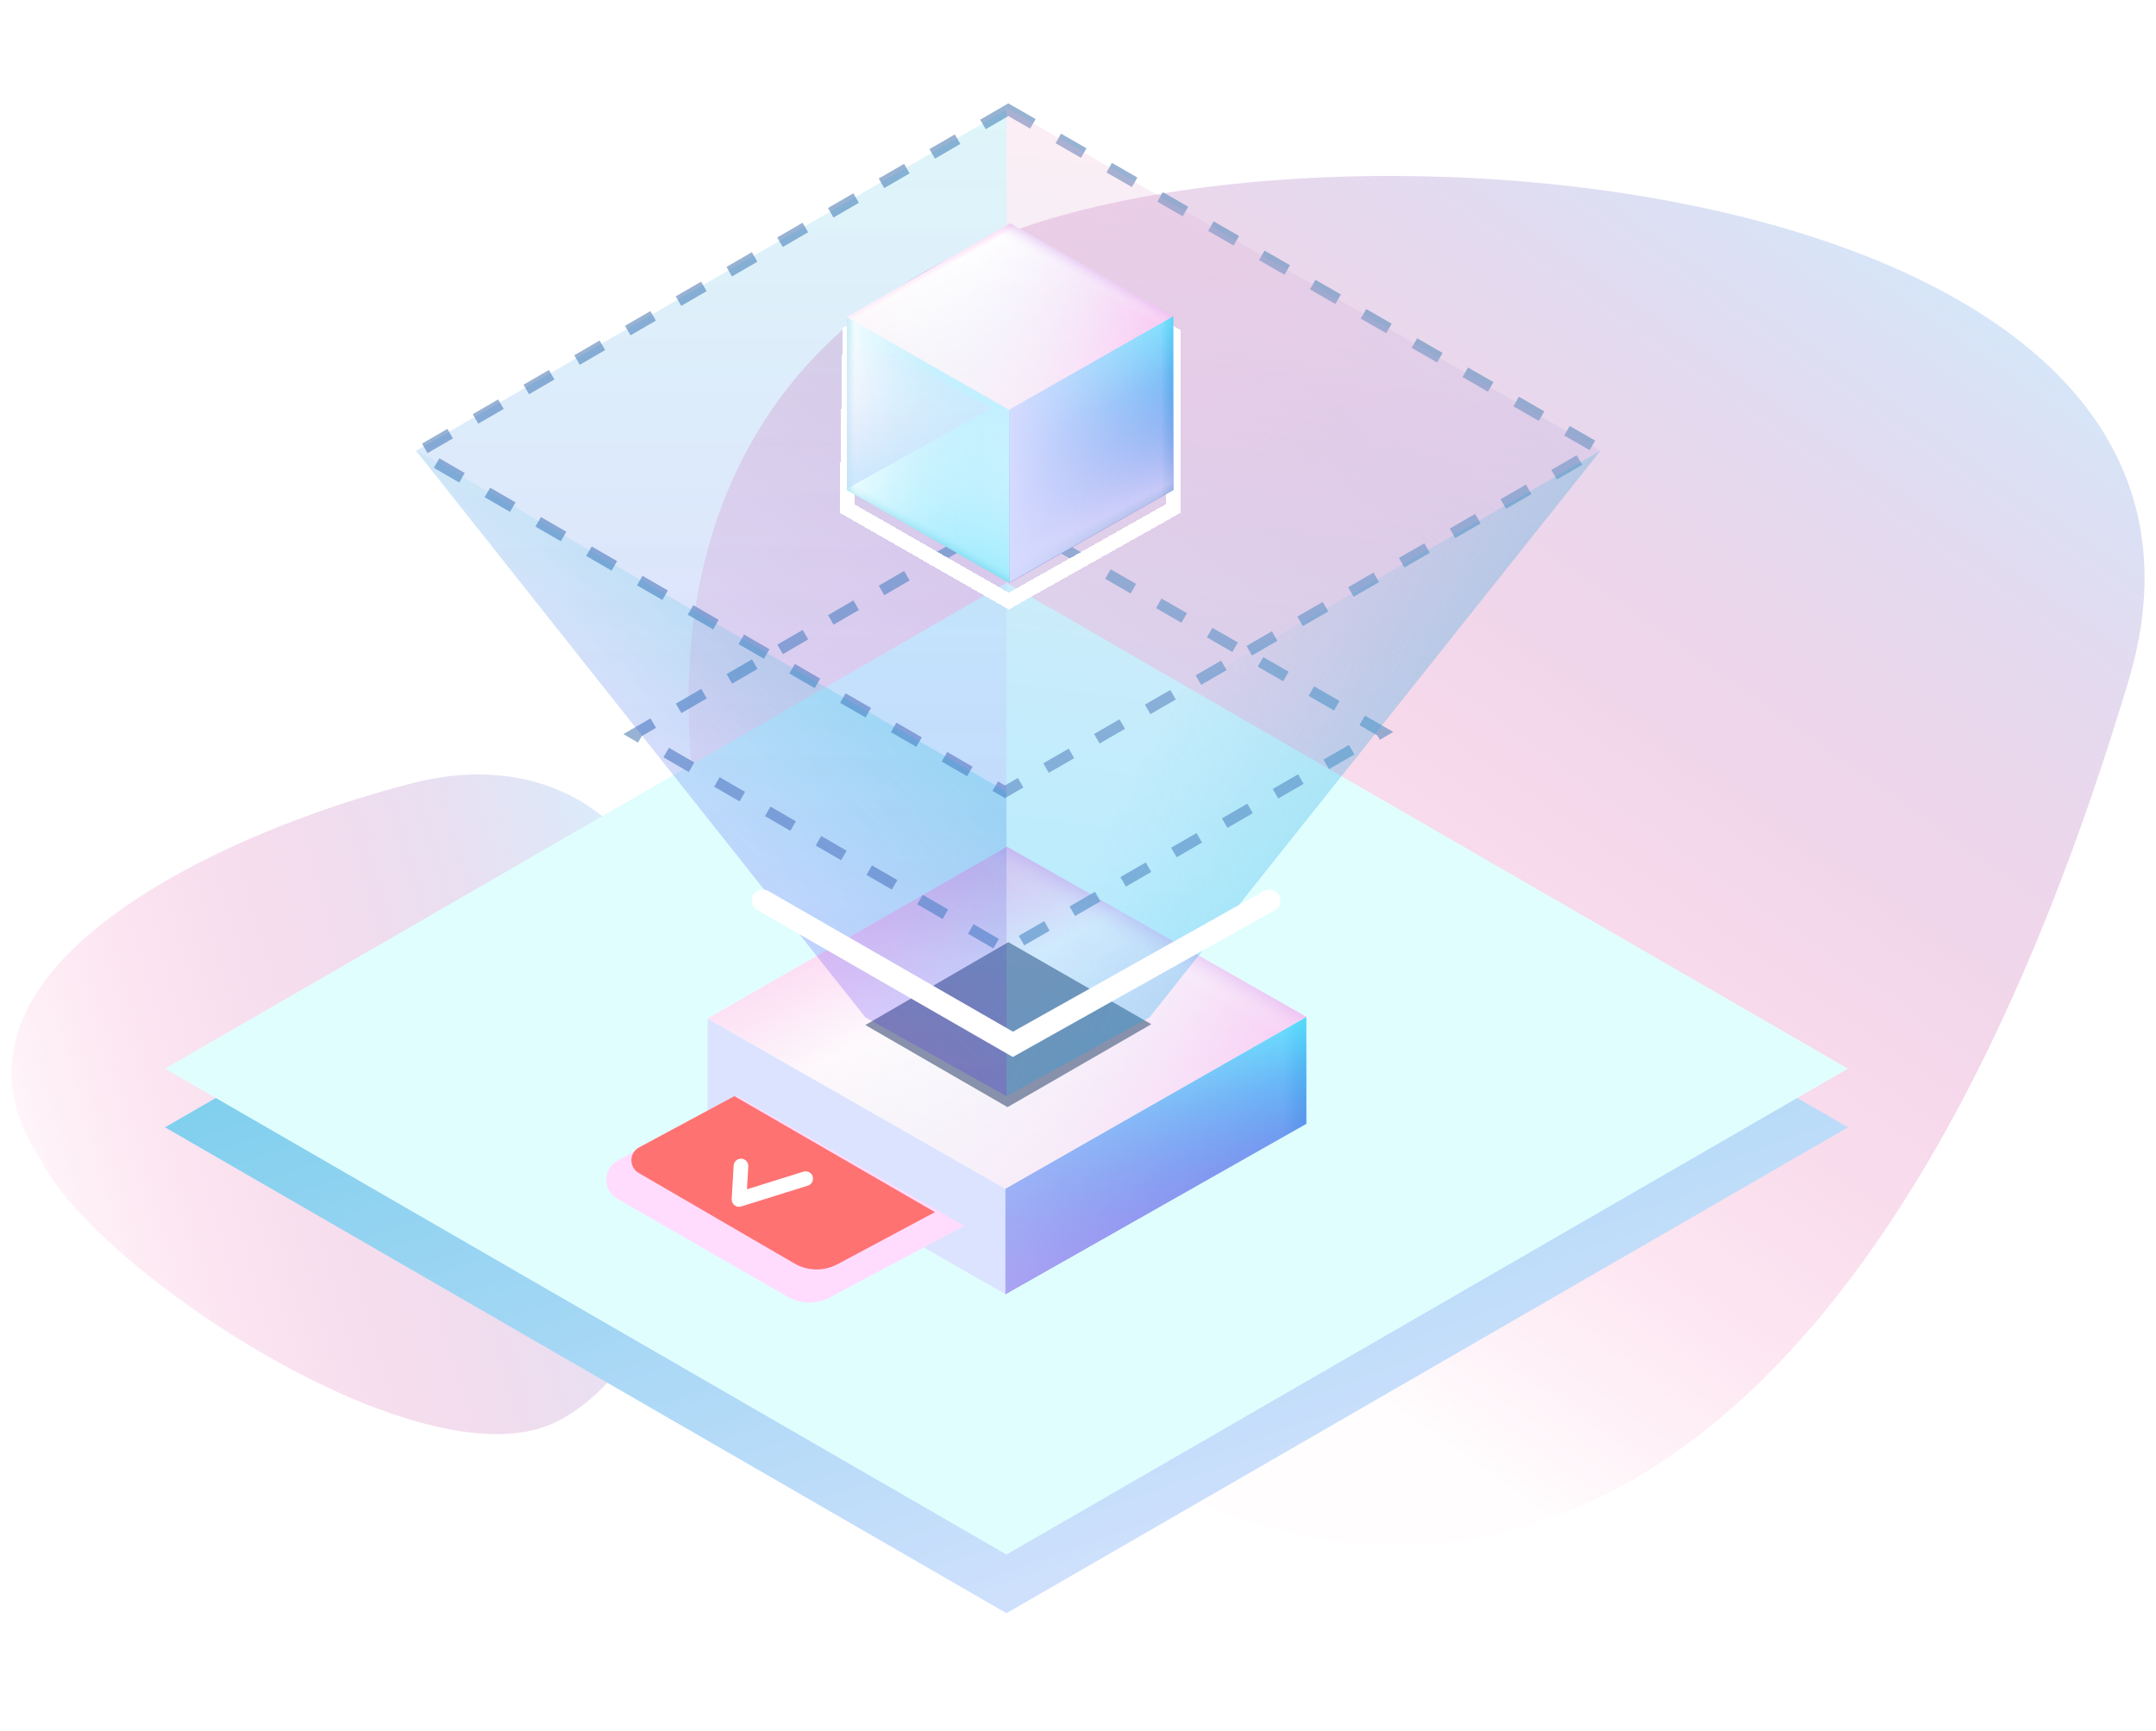 <svg width="588" height="472" viewBox="0 0 588 472" fill="none" xmlns="http://www.w3.org/2000/svg">
<g clip-path="url(#clip0_5409_113611)">
<rect width="588" height="472" fill="white"/>
<path d="M151.683 387.753C114.987 405.811 25.791 345.909 11.44 316.746C-23.652 264.931 60.752 226.641 112.993 213.441C137.936 207.139 165.474 213.359 179.825 242.521C204.017 291.682 188.379 369.696 151.683 387.753Z" fill="url(#paint0_linear_5409_113611)"/>
<path d="M580.473 185.756C620.247 53.157 380.33 27.29 279.426 61.891C6.442 155.502 414.355 739.564 580.473 185.756Z" fill="url(#paint1_linear_5409_113611)"/>
<path d="M274.5 174.922L45 307.422L274.5 439.922L504 307.422L274.5 174.922Z" fill="url(#paint2_linear_5409_113611)"/>
<path d="M274.5 158.922L45 291.422L274.5 423.922L504 291.422L274.5 158.922Z" fill="#E1FEFF"/>
<path d="M356.277 306.458V277.299L274.172 324.168L274.172 352.922L356.277 306.458Z" fill="url(#paint3_linear_5409_113611)"/>
<path d="M356.277 306.458V277.299L274.172 324.168L274.172 352.922L356.277 306.458Z" fill="url(#paint4_linear_5409_113611)" fill-opacity="0.53"/>
<path d="M356.277 306.458V277.299L274.172 324.168L274.172 352.922L356.277 306.458Z" fill="url(#paint5_linear_5409_113611)" fill-opacity="0.62"/>
<path d="M274.173 324.168V352.922L193 306.514V277.76L274.173 324.168Z" fill="#DCE3FF"/>
<path d="M274.639 230.922L193 277.76L274.173 324.172L356.278 277.298L274.639 230.922Z" fill="url(#paint6_linear_5409_113611)"/>
<path d="M274.639 230.922L193 277.76L274.173 324.172L356.278 277.298L274.639 230.922Z" fill="url(#paint7_linear_5409_113611)"/>
<path d="M274.639 230.922L193 277.76L274.173 324.172L356.278 277.298L274.639 230.922Z" fill="url(#paint8_linear_5409_113611)"/>
<g filter="url(#filter0_d_5409_113611)">
<path d="M201.138 294.922L168.512 312.431C164.365 314.656 164.278 320.572 168.357 322.918L214.748 349.607C218.332 351.669 222.725 351.741 226.375 349.796L263 330.28L201.138 294.922Z" fill="#FFDCFE"/>
</g>
<g filter="url(#filter1_i_5409_113611)">
<path d="M198.299 299.922L172.305 313.884C169.548 315.364 169.482 319.294 172.187 320.866L214.68 345.562C218.274 347.65 222.693 347.73 226.36 345.773L253 331.554L198.299 299.922Z" fill="#FF7272"/>
</g>
<g filter="url(#filter2_i_5409_113611)">
<path d="M204.081 317.978L203.549 327.095L221.722 321.422" stroke="white" stroke-width="4" stroke-linecap="round" stroke-linejoin="round"/>
</g>
<g filter="url(#filter3_i_5409_113611)">
<path d="M275 254.922L236 277.524L274.777 299.922L314 277.302L275 254.922Z" fill="#8791AB"/>
</g>
<path opacity="0.8" d="M275 29.922L114 123.346L274.08 215.922L436 122.425L275 29.922Z" stroke="#7F9FC8" stroke-width="3" stroke-dasharray="8 8"/>
<path opacity="0.8" d="M275 140.922L173 200.191L274.417 258.922L377 199.607L275 140.922Z" stroke="#7F9FC8" stroke-width="3" stroke-dasharray="8 8"/>
<path opacity="0.2" d="M274.5 298.922V29.422L436.5 122.922L313.5 277.422L274.5 298.922Z" fill="url(#paint9_linear_5409_113611)"/>
<path opacity="0.2" d="M274.5 298.922V29.922L113.5 122.922L236 277.422L274.5 298.922Z" fill="url(#paint10_linear_5409_113611)"/>
<path opacity="0.2" d="M274.5 298.922V215.922L436.5 122.922L313.5 277.422L274.5 298.922Z" fill="url(#paint11_linear_5409_113611)"/>
<path opacity="0.2" d="M274.5 298.922V215.922L113 122.422L236 277.422L274.5 298.922Z" fill="url(#paint12_linear_5409_113611)"/>
<g filter="url(#filter4_d_5409_113611)">
<path d="M208.074 243.588L276.241 282.792L346.188 243.587" stroke="white" stroke-width="6" stroke-linecap="round"/>
</g>
<g filter="url(#filter5_d_5409_113611)">
<path d="M231 133.656L231.774 85.585L275.5 60.922L320 86.187V133.656L275.113 158.922L231 133.656Z" stroke="white" stroke-width="4" stroke-linecap="round" shape-rendering="crispEdges"/>
</g>
<path d="M320 133.595V86.201L275.246 111.748L275.246 158.922L320 133.595Z" fill="url(#paint13_linear_5409_113611)"/>
<path d="M320 133.595V86.201L275.246 111.748L275.246 158.922L320 133.595Z" fill="url(#paint14_linear_5409_113611)"/>
<path d="M320 133.595V86.201L275.246 111.748L275.246 158.922L320 133.595Z" fill="url(#paint15_linear_5409_113611)"/>
<path d="M275.246 111.748V158.922L231 133.626V86.452L275.246 111.748Z" fill="url(#paint16_linear_5409_113611)"/>
<path d="M275.246 111.748V158.922L231 133.626V86.452L275.246 111.748Z" fill="url(#paint17_linear_5409_113611)"/>
<path d="M275.246 111.748V158.922L231 133.626V86.452L275.246 111.748Z" fill="url(#paint18_linear_5409_113611)"/>
<path opacity="0.78" d="M270.414 111.364L231 133.255V89.472L270.414 111.364Z" fill="url(#paint19_linear_5409_113611)"/>
<path d="M275.5 60.922L231 86.452L275.246 111.751L320 86.201L275.5 60.922Z" fill="url(#paint20_linear_5409_113611)"/>
<path d="M275.5 60.922L231 86.452L275.246 111.751L320 86.201L275.5 60.922Z" fill="url(#paint21_linear_5409_113611)"/>
<path d="M275.5 60.922L231 86.452L275.246 111.751L320 86.201L275.5 60.922Z" fill="url(#paint22_linear_5409_113611)"/>
</g>
<defs>
<filter id="filter0_d_5409_113611" x="165.348" y="294.922" width="97.652" height="60.284" filterUnits="userSpaceOnUse" color-interpolation-filters="sRGB">
<feFlood flood-opacity="0" result="BackgroundImageFix"/>
<feColorMatrix in="SourceAlpha" type="matrix" values="0 0 0 0 0 0 0 0 0 0 0 0 0 0 0 0 0 0 127 0" result="hardAlpha"/>
<feOffset dy="4"/>
<feComposite in2="hardAlpha" operator="out"/>
<feColorMatrix type="matrix" values="0 0 0 0 0.529 0 0 0 0 0.569 0 0 0 0 0.671 0 0 0 1 0"/>
<feBlend mode="normal" in2="BackgroundImageFix" result="effect1_dropShadow_5409_113611"/>
<feBlend mode="normal" in="SourceGraphic" in2="effect1_dropShadow_5409_113611" result="shape"/>
</filter>
<filter id="filter1_i_5409_113611" x="170.195" y="299.922" width="82.805" height="47.265" filterUnits="userSpaceOnUse" color-interpolation-filters="sRGB">
<feFlood flood-opacity="0" result="BackgroundImageFix"/>
<feBlend mode="normal" in="SourceGraphic" in2="BackgroundImageFix" result="shape"/>
<feColorMatrix in="SourceAlpha" type="matrix" values="0 0 0 0 0 0 0 0 0 0 0 0 0 0 0 0 0 0 127 0" result="hardAlpha"/>
<feOffset dx="2" dy="-1"/>
<feComposite in2="hardAlpha" operator="arithmetic" k2="-1" k3="1"/>
<feColorMatrix type="matrix" values="0 0 0 0 0 0 0 0 0 0 0 0 0 0 0 0 0 0 0.25 0"/>
<feBlend mode="normal" in2="shape" result="effect1_innerShadow_5409_113611"/>
</filter>
<filter id="filter2_i_5409_113611" x="201.551" y="315.978" width="22.172" height="13.117" filterUnits="userSpaceOnUse" color-interpolation-filters="sRGB">
<feFlood flood-opacity="0" result="BackgroundImageFix"/>
<feBlend mode="normal" in="SourceGraphic" in2="BackgroundImageFix" result="shape"/>
<feColorMatrix in="SourceAlpha" type="matrix" values="0 0 0 0 0 0 0 0 0 0 0 0 0 0 0 0 0 0 127 0" result="hardAlpha"/>
<feOffset dx="-2"/>
<feComposite in2="hardAlpha" operator="arithmetic" k2="-1" k3="1"/>
<feColorMatrix type="matrix" values="0 0 0 0 0.512 0 0 0 0 0.912 0 0 0 0 1 0 0 0 1 0"/>
<feBlend mode="normal" in2="shape" result="effect1_innerShadow_5409_113611"/>
</filter>
<filter id="filter3_i_5409_113611" x="236" y="254.922" width="78" height="45" filterUnits="userSpaceOnUse" color-interpolation-filters="sRGB">
<feFlood flood-opacity="0" result="BackgroundImageFix"/>
<feBlend mode="normal" in="SourceGraphic" in2="BackgroundImageFix" result="shape"/>
<feColorMatrix in="SourceAlpha" type="matrix" values="0 0 0 0 0 0 0 0 0 0 0 0 0 0 0 0 0 0 127 0" result="hardAlpha"/>
<feOffset dy="2"/>
<feComposite in2="hardAlpha" operator="arithmetic" k2="-1" k3="1"/>
<feColorMatrix type="matrix" values="0 0 0 0 0 0 0 0 0 0 0 0 0 0 0 0 0 0 0.25 0"/>
<feBlend mode="normal" in2="shape" result="effect1_innerShadow_5409_113611"/>
</filter>
<filter id="filter4_d_5409_113611" x="193.074" y="230.586" width="168.113" height="69.656" filterUnits="userSpaceOnUse" color-interpolation-filters="sRGB">
<feFlood flood-opacity="0" result="BackgroundImageFix"/>
<feColorMatrix in="SourceAlpha" type="matrix" values="0 0 0 0 0 0 0 0 0 0 0 0 0 0 0 0 0 0 127 0" result="hardAlpha"/>
<feOffset dy="2"/>
<feGaussianBlur stdDeviation="6"/>
<feComposite in2="hardAlpha" operator="out"/>
<feColorMatrix type="matrix" values="0 0 0 0 0.818 0 0 0 0 1 0 0 0 0 0.675 0 0 0 1 0"/>
<feBlend mode="normal" in2="BackgroundImageFix" result="effect1_dropShadow_5409_113611"/>
<feBlend mode="normal" in="SourceGraphic" in2="effect1_dropShadow_5409_113611" result="shape"/>
</filter>
<filter id="filter5_d_5409_113611" x="199.98" y="34.623" width="151.02" height="160.598" filterUnits="userSpaceOnUse" color-interpolation-filters="sRGB">
<feFlood flood-opacity="0" result="BackgroundImageFix"/>
<feColorMatrix in="SourceAlpha" type="matrix" values="0 0 0 0 0 0 0 0 0 0 0 0 0 0 0 0 0 0 127 0" result="hardAlpha"/>
<feOffset dy="5"/>
<feGaussianBlur stdDeviation="14.5"/>
<feComposite in2="hardAlpha" operator="out"/>
<feColorMatrix type="matrix" values="0 0 0 0 0.163 0 0 0 0 0.201 0 0 0 0 0.912 0 0 0 1 0"/>
<feBlend mode="normal" in2="BackgroundImageFix" result="effect1_dropShadow_5409_113611"/>
<feBlend mode="normal" in="SourceGraphic" in2="effect1_dropShadow_5409_113611" result="shape"/>
</filter>
<linearGradient id="paint0_linear_5409_113611" x1="192.169" y1="267.607" x2="-6.603" y2="324.089" gradientUnits="userSpaceOnUse">
<stop stop-color="#CEEFFF"/>
<stop offset="0.026" stop-color="#CFECFD" stop-opacity="0.83"/>
<stop offset="1" stop-color="#FD71AF" stop-opacity="0.01"/>
</linearGradient>
<linearGradient id="paint1_linear_5409_113611" x1="577.021" y1="67.845" x2="360.956" y2="372.828" gradientUnits="userSpaceOnUse">
<stop offset="0.026" stop-color="#CFECFD" stop-opacity="0.99"/>
<stop offset="0.226" stop-color="#D9D3ED" stop-opacity="0.788"/>
<stop offset="1" stop-color="#FD71AF" stop-opacity="0.01"/>
</linearGradient>
<linearGradient id="paint2_linear_5409_113611" x1="142.893" y1="-78.078" x2="329.552" y2="454.295" gradientUnits="userSpaceOnUse">
<stop stop-color="#00B4D5"/>
<stop offset="1" stop-color="#DCE3FF"/>
</linearGradient>
<linearGradient id="paint3_linear_5409_113611" x1="356.277" y1="277.56" x2="365.258" y2="343.28" gradientUnits="userSpaceOnUse">
<stop offset="0.002" stop-color="#44DCFE"/>
<stop offset="1" stop-color="#3500D5"/>
</linearGradient>
<linearGradient id="paint4_linear_5409_113611" x1="334.172" y1="354.812" x2="319.048" y2="303.103" gradientUnits="userSpaceOnUse">
<stop stop-color="#077393" stop-opacity="0.86"/>
<stop offset="0.228" stop-color="white" stop-opacity="0.6"/>
<stop offset="1" stop-color="#8CE0F0" stop-opacity="0"/>
</linearGradient>
<linearGradient id="paint5_linear_5409_113611" x1="370.273" y1="278.084" x2="274.172" y2="278.084" gradientUnits="userSpaceOnUse">
<stop stop-color="#0081A7" stop-opacity="0"/>
<stop offset="0.209" stop-color="#EAEDFF" stop-opacity="0.38"/>
<stop offset="1" stop-color="#D5DAFF"/>
</linearGradient>
<linearGradient id="paint6_linear_5409_113611" x1="193" y1="277.547" x2="353.761" y2="257.43" gradientUnits="userSpaceOnUse">
<stop offset="0.198" stop-color="#F2FDFF"/>
<stop offset="1" stop-color="#FFBFF1"/>
</linearGradient>
<linearGradient id="paint7_linear_5409_113611" x1="231.843" y1="241.472" x2="281.27" y2="338.905" gradientUnits="userSpaceOnUse">
<stop stop-color="#FEAFE7" stop-opacity="0.76"/>
<stop offset="0.362" stop-color="white" stop-opacity="0.917"/>
<stop offset="1" stop-color="#E2F7FB" stop-opacity="0"/>
</linearGradient>
<linearGradient id="paint8_linear_5409_113611" x1="323.623" y1="248.925" x2="236.849" y2="404.354" gradientUnits="userSpaceOnUse">
<stop stop-color="#BB66E1"/>
<stop offset="0.094" stop-color="white" stop-opacity="0"/>
<stop offset="0.969" stop-color="#F8DBEC"/>
</linearGradient>
<linearGradient id="paint9_linear_5409_113611" x1="355.5" y1="29.422" x2="321.5" y2="287.422" gradientUnits="userSpaceOnUse">
<stop stop-color="#FFAACA"/>
<stop offset="1" stop-color="#00A1FF"/>
</linearGradient>
<linearGradient id="paint10_linear_5409_113611" x1="194" y1="29.922" x2="194" y2="298.922" gradientUnits="userSpaceOnUse">
<stop stop-color="#00B4D5" stop-opacity="0.63"/>
<stop offset="1" stop-color="#5707FF"/>
</linearGradient>
<linearGradient id="paint11_linear_5409_113611" x1="376.5" y1="260.922" x2="302" y2="225.422" gradientUnits="userSpaceOnUse">
<stop stop-color="#00B4D5"/>
<stop offset="1" stop-color="#00B4D5" stop-opacity="0"/>
</linearGradient>
<linearGradient id="paint12_linear_5409_113611" x1="279" y1="227.922" x2="226.5" y2="276.922" gradientUnits="userSpaceOnUse">
<stop stop-color="#00B4D5"/>
<stop offset="1" stop-color="#00B4D5" stop-opacity="0"/>
</linearGradient>
<linearGradient id="paint13_linear_5409_113611" x1="320" y1="86.452" x2="334.667" y2="147.295" gradientUnits="userSpaceOnUse">
<stop offset="0.002" stop-color="#44DCFE"/>
<stop offset="1" stop-color="#3500D5"/>
</linearGradient>
<linearGradient id="paint14_linear_5409_113611" x1="300.42" y1="150.115" x2="284.666" y2="118.779" gradientUnits="userSpaceOnUse">
<stop stop-color="#077393" stop-opacity="0.86"/>
<stop offset="0.228" stop-color="white" stop-opacity="0.6"/>
<stop offset="1" stop-color="#8CE0F0" stop-opacity="0"/>
</linearGradient>
<linearGradient id="paint15_linear_5409_113611" x1="327.629" y1="86.956" x2="275.246" y2="86.956" gradientUnits="userSpaceOnUse">
<stop stop-color="#0081A7" stop-opacity="0"/>
<stop offset="0.209" stop-color="#EAEDFF" stop-opacity="0.38"/>
<stop offset="1" stop-color="#D5DAFF"/>
</linearGradient>
<linearGradient id="paint16_linear_5409_113611" x1="231" y1="89.22" x2="227.047" y2="159.807" gradientUnits="userSpaceOnUse">
<stop offset="0.002" stop-color="white"/>
<stop offset="1" stop-color="#5DE5FE"/>
</linearGradient>
<linearGradient id="paint17_linear_5409_113611" x1="257.7" y1="150.869" x2="277.224" y2="116.722" gradientUnits="userSpaceOnUse">
<stop stop-color="#57CEE4"/>
<stop offset="0.109" stop-color="white" stop-opacity="0.519"/>
<stop offset="1" stop-color="#DEF7FF"/>
</linearGradient>
<linearGradient id="paint18_linear_5409_113611" x1="228.966" y1="124.448" x2="277.026" y2="124.448" gradientUnits="userSpaceOnUse">
<stop stop-color="#7BD4E6"/>
<stop offset="0.088" stop-color="white" stop-opacity="0.51"/>
<stop offset="1" stop-color="#32C8FC" stop-opacity="0.13"/>
</linearGradient>
<linearGradient id="paint19_linear_5409_113611" x1="250.707" y1="89.472" x2="250.707" y2="133.255" gradientUnits="userSpaceOnUse">
<stop offset="0.05" stop-color="#F0DFF8" stop-opacity="0"/>
<stop offset="1" stop-color="#C2E0FC"/>
</linearGradient>
<linearGradient id="paint20_linear_5409_113611" x1="231" y1="86.336" x2="318.628" y2="75.371" gradientUnits="userSpaceOnUse">
<stop offset="0.198" stop-color="#F2FDFF"/>
<stop offset="1" stop-color="#FFBFF1"/>
</linearGradient>
<linearGradient id="paint21_linear_5409_113611" x1="251.851" y1="70.987" x2="279.13" y2="119.797" gradientUnits="userSpaceOnUse">
<stop stop-color="#FEAFE7" stop-opacity="0.76"/>
<stop offset="0.083" stop-color="white" stop-opacity="0.917"/>
<stop offset="1" stop-color="#E2F7FB" stop-opacity="0"/>
</linearGradient>
<linearGradient id="paint22_linear_5409_113611" x1="302.2" y1="70.735" x2="254.901" y2="155.456" gradientUnits="userSpaceOnUse">
<stop stop-color="#BB66E1"/>
<stop offset="0.094" stop-color="white" stop-opacity="0"/>
<stop offset="0.969" stop-color="#F8DBEC"/>
</linearGradient>
<clipPath id="clip0_5409_113611">
<rect width="588" height="472" fill="white"/>
</clipPath>
</defs>
</svg>
